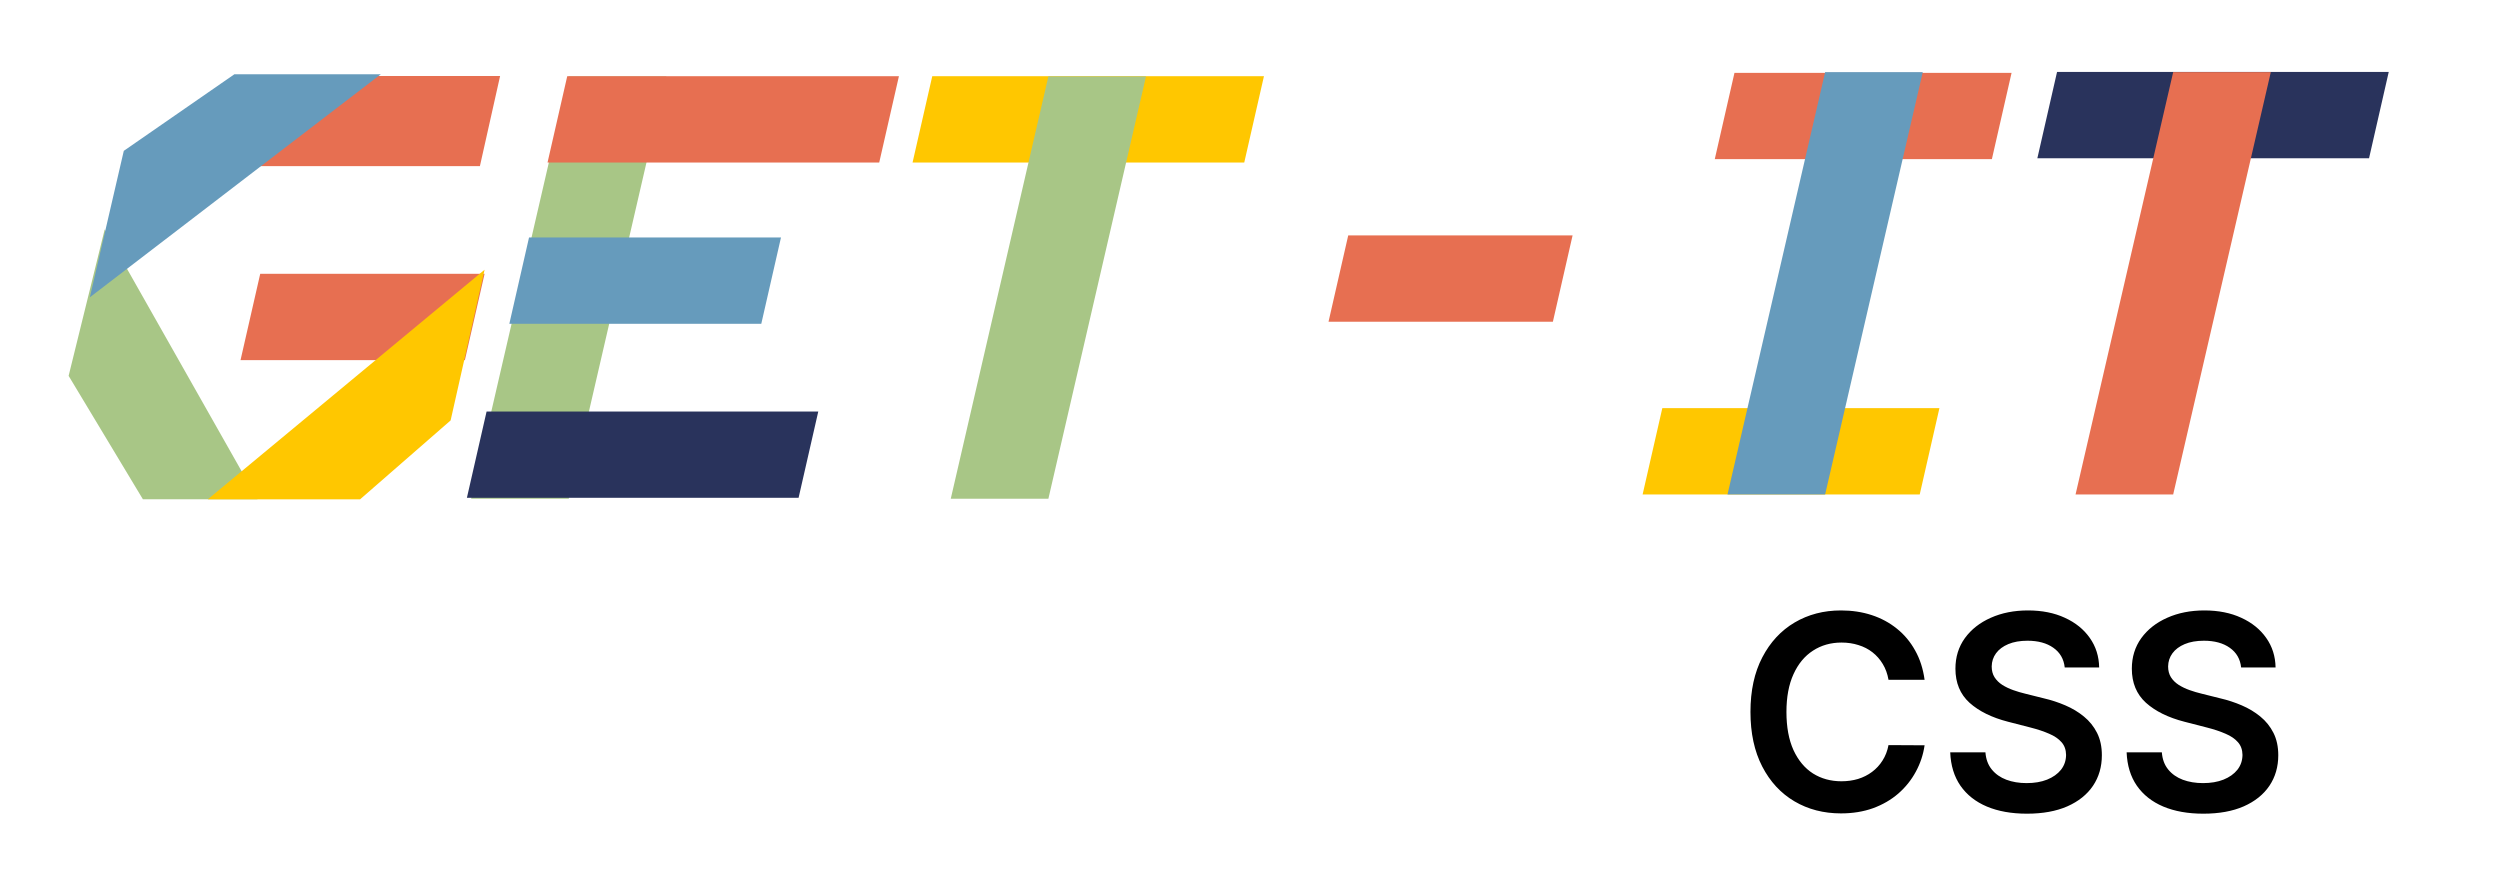 <svg width="589" height="206" viewBox="0 0 589 206" fill="none" xmlns="http://www.w3.org/2000/svg">
<rect width="589" height="206" fill="white"/>
<path d="M365.86 75.801L370.5 55.466L317.641 55.466L313 75.801L365.86 75.801Z" fill="#E76F51"/>
<path d="M113.067 39.136L117.824 17.906L57.262 17.906L32 39.136L113.067 39.136Z" fill="#E76F51"/>
<path d="M109.526 84.849L114.167 64.514L61.307 64.514L56.667 84.849L109.526 84.849Z" fill="#E76F51"/>
<path d="M33.667 117.628L60.667 117.628L24.667 54.048L16.167 88.548L33.667 117.628Z" fill="#A8C686"/>
<path d="M106.167 99.048L114.167 63.548L48.957 117.64L84.839 117.64L106.167 99.048Z" fill="#FFC700"/>
<path d="M55.215 17.5H89.715L21.166 70.048L29.166 35.54L55.215 17.5Z" fill="#669BBC"/>
<path d="M134 18H157L134 117.5H111L134 18Z" fill="#A8C686"/>
<path d="M207.146 38.286L211.787 17.951L133.641 17.951L129 38.286L207.146 38.286Z" fill="#E76F51"/>
<path d="M188.146 117.286L192.787 96.951L114.641 96.951L110 117.286L188.146 117.286Z" fill="#29335C"/>
<path d="M179.359 76.286L184 55.951L124.641 55.951L120 76.286L179.359 76.286Z" fill="#669BBC"/>
<path d="M293.147 38.286L297.787 17.951L219.641 17.951L215 38.286L293.147 38.286Z" fill="#FFC700"/>
<path d="M247 18H270L247 117.5H224L247 18Z" fill="#A8C686"/>
<path d="M558.147 37.286L562.787 16.951L484.641 16.951L480 37.286L558.147 37.286Z" fill="#29335C"/>
<path d="M512 17H535L512 116.5H489L512 17Z" fill="#E76F51"/>
<path d="M469.287 37.497L473.928 17.162L408.641 17.162L404 37.497L469.287 37.497Z" fill="#E76F51"/>
<path d="M452.287 116.497L456.928 96.162L391.641 96.162L387 116.497L452.287 116.497Z" fill="#FFC700"/>
<path d="M430 17H453L430 116.5H407L430 17Z" fill="#669BBC"/>
<path d="M453.432 160.159H444.932C444.689 158.765 444.242 157.53 443.591 156.455C442.939 155.364 442.129 154.439 441.159 153.682C440.189 152.924 439.083 152.356 437.841 151.977C436.614 151.583 435.288 151.386 433.864 151.386C431.333 151.386 429.091 152.023 427.136 153.295C425.182 154.553 423.652 156.402 422.545 158.841C421.439 161.265 420.886 164.227 420.886 167.727C420.886 171.288 421.439 174.288 422.545 176.727C423.667 179.152 425.197 180.985 427.136 182.227C429.091 183.455 431.326 184.068 433.841 184.068C435.235 184.068 436.538 183.886 437.75 183.523C438.977 183.144 440.076 182.591 441.045 181.864C442.03 181.136 442.856 180.242 443.523 179.182C444.205 178.121 444.674 176.909 444.932 175.545L453.432 175.591C453.114 177.803 452.424 179.879 451.364 181.818C450.318 183.758 448.947 185.47 447.25 186.955C445.553 188.424 443.568 189.576 441.295 190.409C439.023 191.227 436.5 191.636 433.727 191.636C429.636 191.636 425.985 190.689 422.773 188.795C419.561 186.902 417.03 184.167 415.182 180.591C413.333 177.015 412.409 172.727 412.409 167.727C412.409 162.712 413.341 158.424 415.205 154.864C417.068 151.288 419.606 148.553 422.818 146.659C426.03 144.765 429.667 143.818 433.727 143.818C436.318 143.818 438.727 144.182 440.955 144.909C443.182 145.636 445.167 146.705 446.909 148.114C448.652 149.508 450.083 151.22 451.205 153.25C452.341 155.265 453.083 157.568 453.432 160.159ZM486.449 157.25C486.237 155.265 485.343 153.72 483.767 152.614C482.206 151.508 480.176 150.955 477.676 150.955C475.919 150.955 474.411 151.22 473.153 151.75C471.896 152.28 470.934 153 470.267 153.909C469.6 154.818 469.259 155.856 469.244 157.023C469.244 157.992 469.464 158.833 469.903 159.545C470.358 160.258 470.972 160.864 471.744 161.364C472.517 161.848 473.373 162.258 474.312 162.591C475.252 162.924 476.199 163.205 477.153 163.432L481.517 164.523C483.275 164.932 484.964 165.485 486.585 166.182C488.222 166.879 489.684 167.758 490.972 168.818C492.275 169.879 493.305 171.159 494.062 172.659C494.82 174.159 495.199 175.917 495.199 177.932C495.199 180.659 494.502 183.061 493.108 185.136C491.714 187.197 489.699 188.811 487.062 189.977C484.441 191.129 481.267 191.705 477.54 191.705C473.919 191.705 470.775 191.144 468.108 190.023C465.456 188.902 463.381 187.265 461.881 185.114C460.396 182.962 459.593 180.341 459.472 177.25H467.767C467.888 178.871 468.388 180.22 469.267 181.295C470.146 182.371 471.29 183.174 472.699 183.705C474.123 184.235 475.714 184.5 477.472 184.5C479.305 184.5 480.911 184.227 482.29 183.682C483.684 183.121 484.775 182.348 485.562 181.364C486.35 180.364 486.752 179.197 486.767 177.864C486.752 176.652 486.396 175.652 485.699 174.864C485.002 174.061 484.025 173.394 482.767 172.864C481.525 172.318 480.07 171.833 478.403 171.409L473.108 170.045C469.275 169.061 466.244 167.568 464.017 165.568C461.805 163.553 460.699 160.879 460.699 157.545C460.699 154.803 461.441 152.402 462.926 150.341C464.426 148.28 466.464 146.682 469.04 145.545C471.616 144.394 474.532 143.818 477.79 143.818C481.093 143.818 483.987 144.394 486.472 145.545C488.972 146.682 490.934 148.265 492.358 150.295C493.782 152.311 494.517 154.629 494.562 157.25H486.449ZM528.011 157.25C527.799 155.265 526.905 153.72 525.33 152.614C523.769 151.508 521.739 150.955 519.239 150.955C517.481 150.955 515.973 151.22 514.716 151.75C513.458 152.28 512.496 153 511.83 153.909C511.163 154.818 510.822 155.856 510.807 157.023C510.807 157.992 511.027 158.833 511.466 159.545C511.92 160.258 512.534 160.864 513.307 161.364C514.08 161.848 514.936 162.258 515.875 162.591C516.814 162.924 517.761 163.205 518.716 163.432L523.08 164.523C524.837 164.932 526.527 165.485 528.148 166.182C529.784 166.879 531.246 167.758 532.534 168.818C533.837 169.879 534.867 171.159 535.625 172.659C536.383 174.159 536.761 175.917 536.761 177.932C536.761 180.659 536.064 183.061 534.67 185.136C533.277 187.197 531.261 188.811 528.625 189.977C526.004 191.129 522.83 191.705 519.102 191.705C515.481 191.705 512.337 191.144 509.67 190.023C507.019 188.902 504.943 187.265 503.443 185.114C501.958 182.962 501.155 180.341 501.034 177.25H509.33C509.451 178.871 509.951 180.22 510.83 181.295C511.708 182.371 512.852 183.174 514.261 183.705C515.686 184.235 517.277 184.5 519.034 184.5C520.867 184.5 522.473 184.227 523.852 183.682C525.246 183.121 526.337 182.348 527.125 181.364C527.913 180.364 528.314 179.197 528.33 177.864C528.314 176.652 527.958 175.652 527.261 174.864C526.564 174.061 525.587 173.394 524.33 172.864C523.087 172.318 521.633 171.833 519.966 171.409L514.67 170.045C510.837 169.061 507.807 167.568 505.58 165.568C503.367 163.553 502.261 160.879 502.261 157.545C502.261 154.803 503.004 152.402 504.489 150.341C505.989 148.28 508.027 146.682 510.602 145.545C513.178 144.394 516.095 143.818 519.352 143.818C522.655 143.818 525.549 144.394 528.034 145.545C530.534 146.682 532.496 148.265 533.92 150.295C535.345 152.311 536.08 154.629 536.125 157.25H528.011Z" fill="black"/>
</svg>
